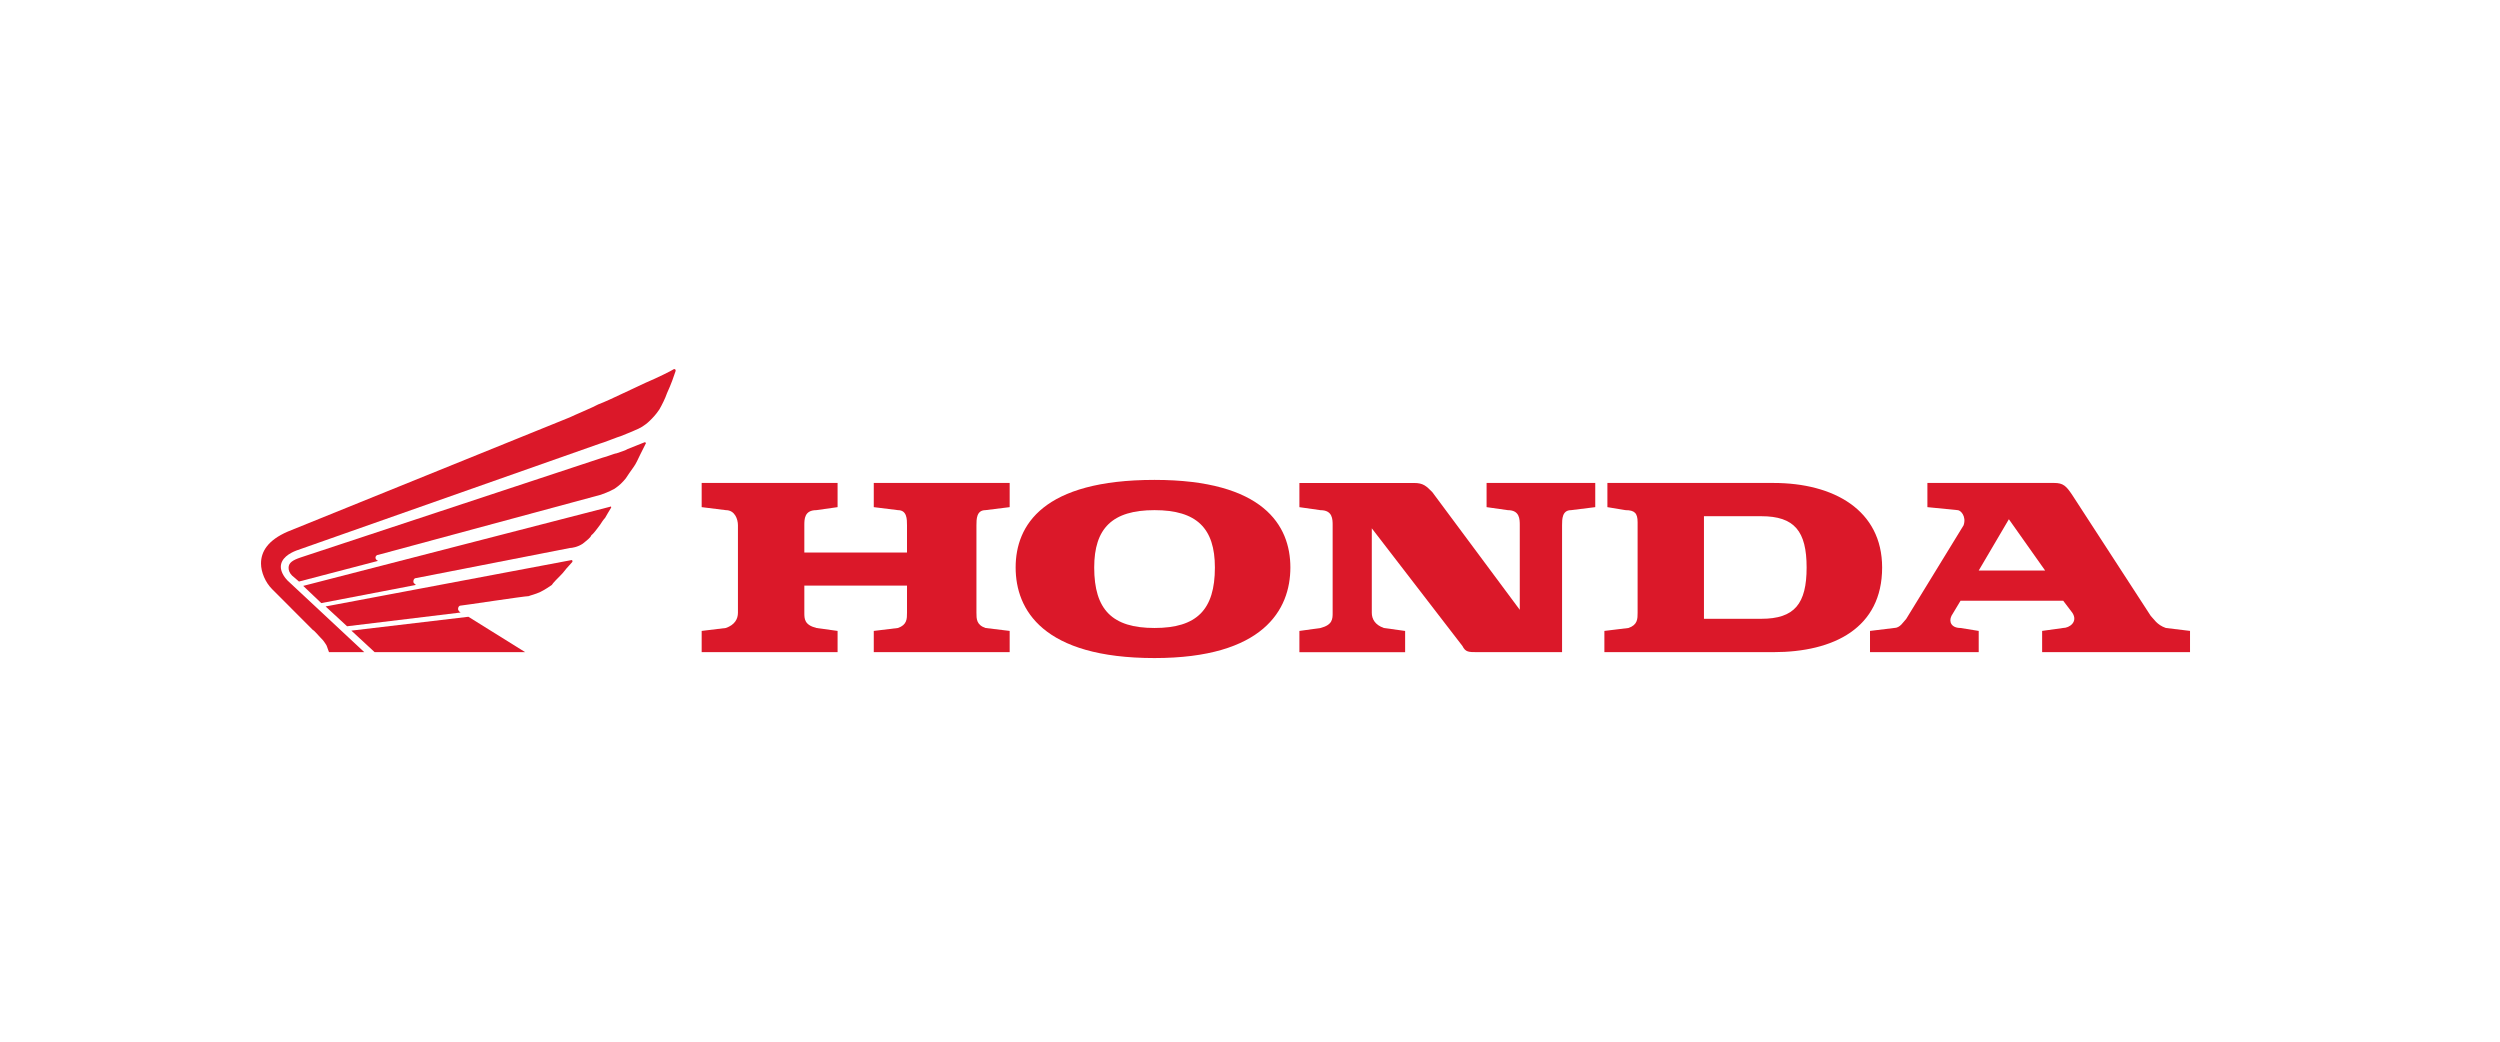 <?xml version="1.0" encoding="utf-8"?>
<!-- Generator: Adobe Illustrator 16.0.0, SVG Export Plug-In . SVG Version: 6.00 Build 0)  -->
<!DOCTYPE svg PUBLIC "-//W3C//DTD SVG 1.1//EN" "http://www.w3.org/Graphics/SVG/1.1/DTD/svg11.dtd">
<svg version="1.1" id="Capa_1" xmlns="http://www.w3.org/2000/svg" xmlns:xlink="http://www.w3.org/1999/xlink" x="0px" y="0px"
	 width="120px" height="50px" viewBox="0 0 120 50" enable-background="new 0 0 120 50" xml:space="preserve">
<g>
	<path fill-rule="evenodd" clip-rule="evenodd" fill="#DB1829" d="M41.941,24.343l1.161,0.144c0.434,0,0.434,0.437,0.434,0.726
		v1.307h-4.928v-1.307c0-0.289,0-0.726,0.578-0.726l1.018-0.144v-1.161H33.68v1.161l1.16,0.144c0.434,0,0.581,0.437,0.581,0.726
		v4.199c0,0.291-0.147,0.582-0.581,0.731l-1.16,0.141v1.019h6.524v-1.019l-1.018-0.141c-0.578-0.149-0.578-0.44-0.578-0.731v-1.302
		h4.928v1.302c0,0.291,0,0.582-0.434,0.731l-1.161,0.141v1.019h6.523v-1.019l-1.162-0.141c-0.433-0.149-0.433-0.44-0.433-0.731
		v-4.199c0-0.289,0-0.726,0.433-0.726l1.162-0.144v-1.161h-6.523V24.343L41.941,24.343z"/>
	<path fill-rule="evenodd" clip-rule="evenodd" fill="#DB1829" d="M85.124,23.182h-7.969v1.161l0.869,0.144
		c0.437,0,0.581,0.145,0.581,0.58v4.345c0,0.291,0,0.582-0.436,0.731l-1.159,0.141v1.019h8.114c2.899,0,5.218-1.159,5.218-4.063
		C90.342,24.486,88.023,23.182,85.124,23.182L85.124,23.182L85.124,23.182z M84.542,29.702H81.79v-4.924h2.752
		c1.596,0,2.176,0.724,2.176,2.461C86.718,28.982,86.138,29.702,84.542,29.702L84.542,29.702z"/>
	<path fill-rule="evenodd" clip-rule="evenodd" fill="#DB1829" d="M103.962,30.143c-0.435-0.149-0.581-0.44-0.729-0.584
		c-3.763-5.796-3.763-5.796-3.763-5.796c-0.292-0.438-0.437-0.581-0.87-0.581h-6.085v1.161l1.452,0.144
		c0.139,0,0.431,0.292,0.286,0.726l-2.752,4.49c-0.143,0.149-0.294,0.44-0.582,0.44l-1.159,0.141v1.019h5.218v-1.019l-0.872-0.141
		c-0.435,0-0.578-0.291-0.435-0.584l0.435-0.724h4.928l0.437,0.576c0.291,0.44-0.144,0.731-0.437,0.731l-1.012,0.141v1.019h7.099
		v-1.019L103.962,30.143L103.962,30.143L103.962,30.143z M94.978,27.386l1.448-2.463l1.741,2.463H94.978L94.978,27.386z"/>
	<path fill-rule="evenodd" clip-rule="evenodd" fill="#DB1829" d="M71.357,24.343l1.014,0.144c0.578,0,0.578,0.437,0.578,0.726
		v4.058l-4.199-5.65c-0.29-0.294-0.437-0.438-0.871-0.438c-0.29,0-5.508,0-5.508,0v1.161l1.011,0.144
		c0.585,0,0.585,0.437,0.585,0.726v4.199c0,0.291,0,0.582-0.585,0.731l-1.011,0.141v1.019h5.075v-1.019l-1.017-0.141
		c-0.435-0.149-0.583-0.44-0.583-0.731v-4.054l4.351,5.649c0.148,0.295,0.292,0.295,0.724,0.295c0.146,0,0.146,0,0.146,0
		c0.143,0,1.015,0,3.912,0v-6.09c0-0.289,0-0.726,0.433-0.726l1.16-0.144v-1.161h-5.216V24.343L71.357,24.343z"/>
	<path fill-rule="evenodd" clip-rule="evenodd" fill="#DB1829" d="M55.417,23.035c-5.359,0-6.666,2.177-6.666,4.204
		c0,2.03,1.307,4.348,6.666,4.348c5.217,0,6.521-2.317,6.521-4.348C61.938,25.212,60.634,23.035,55.417,23.035L55.417,23.035
		L55.417,23.035z M55.417,30.143c-2.027,0-2.895-0.873-2.895-2.903c0-1.882,0.868-2.753,2.895-2.753
		c2.028,0,2.898,0.871,2.898,2.753C58.315,29.27,57.446,30.143,55.417,30.143L55.417,30.143z"/>
	<polygon fill-rule="evenodd" clip-rule="evenodd" fill="#DB1829" points="17.981,31.302 16.866,30.27 22.483,29.605 25.207,31.302 
		17.981,31.302 	"/>
	<path fill-rule="evenodd" clip-rule="evenodd" fill="#DB1829" d="M27.437,26.883L15.629,29.11l1.03,0.951l5.451-0.66
		c-0.082-0.043-0.123-0.126-0.123-0.168c0-0.083,0.042-0.164,0.123-0.164c0.085,0,3.053-0.454,3.264-0.454
		c0.08-0.039,0.325-0.087,0.575-0.208c0.248-0.123,0.414-0.249,0.539-0.33c0.042-0.083,0.287-0.327,0.452-0.494
		c0.126-0.124,0.166-0.207,0.246-0.292c0.085-0.081,0.208-0.244,0.292-0.325C27.478,26.922,27.478,26.883,27.437,26.883
		L27.437,26.883z"/>
	<path fill-rule="evenodd" clip-rule="evenodd" fill="#DB1829" d="M29.296,24.321l-14.742,3.802l0.868,0.826l4.542-0.872
		c-0.083-0.083-0.122-0.083-0.122-0.163c0-0.083,0.04-0.164,0.122-0.164l7.391-1.446c0.083,0,0.372-0.04,0.619-0.208
		c0.205-0.166,0.373-0.29,0.414-0.409c0.125-0.087,0.286-0.332,0.415-0.495c0.078-0.125,0.161-0.249,0.243-0.335
		c0.045-0.078,0.21-0.37,0.292-0.495C29.336,24.361,29.336,24.279,29.296,24.321L29.296,24.321z"/>
	<path fill-rule="evenodd" clip-rule="evenodd" fill="#DB1829" d="M27.354,20.031c0.166-0.087,1.157-0.498,1.361-0.62
		c0.247-0.087,0.871-0.377,1.115-0.496c0.289-0.125,1.033-0.493,1.155-0.541c0.581-0.246,1.239-0.574,1.365-0.658
		c0.038,0,0.082,0,0.082,0.084c-0.082,0.247-0.208,0.622-0.415,1.071c-0.084,0.247-0.249,0.578-0.369,0.784
		c-0.166,0.25-0.331,0.416-0.456,0.538c-0.249,0.245-0.496,0.373-0.703,0.454c-0.167,0.082-0.495,0.203-0.699,0.29
		c-0.046,0-0.869,0.331-1.035,0.37l-14.531,5.119c-0.331,0.127-0.745,0.375-0.745,0.783c0,0.207,0.125,0.456,0.33,0.664l3.674,3.428
		c0,0-1.526,0-1.692,0c-0.041-0.086-0.082-0.249-0.124-0.333c-0.08-0.121-0.123-0.207-0.292-0.371
		c-0.163-0.166-0.285-0.328-0.369-0.369l-1.94-1.944c-0.33-0.326-0.538-0.825-0.538-1.237c0-0.576,0.333-1.117,1.28-1.529
		L27.354,20.031L27.354,20.031z"/>
	<path fill-rule="evenodd" clip-rule="evenodd" fill="#DB1829" d="M28.923,21.968c0.206-0.045,0.577-0.206,0.664-0.206
		c0.119-0.04,0.492-0.163,0.533-0.205c0.288-0.124,0.539-0.206,0.826-0.33c0.041,0,0.083,0.042,0.041,0.081
		c-0.041,0.08-0.207,0.414-0.249,0.497c-0.122,0.246-0.205,0.453-0.33,0.619c-0.122,0.164-0.288,0.413-0.368,0.535
		c-0.167,0.203-0.293,0.33-0.539,0.499c-0.289,0.161-0.538,0.243-0.662,0.29l-10.692,2.887c-0.08,0-0.124,0.081-0.124,0.123
		c0,0.081,0.044,0.125,0.124,0.164l-3.796,0.992l-0.333-0.288c-0.123-0.123-0.166-0.25-0.166-0.371c0-0.248,0.209-0.372,0.579-0.497
		L28.923,21.968L28.923,21.968z"/>
</g>
</svg>
